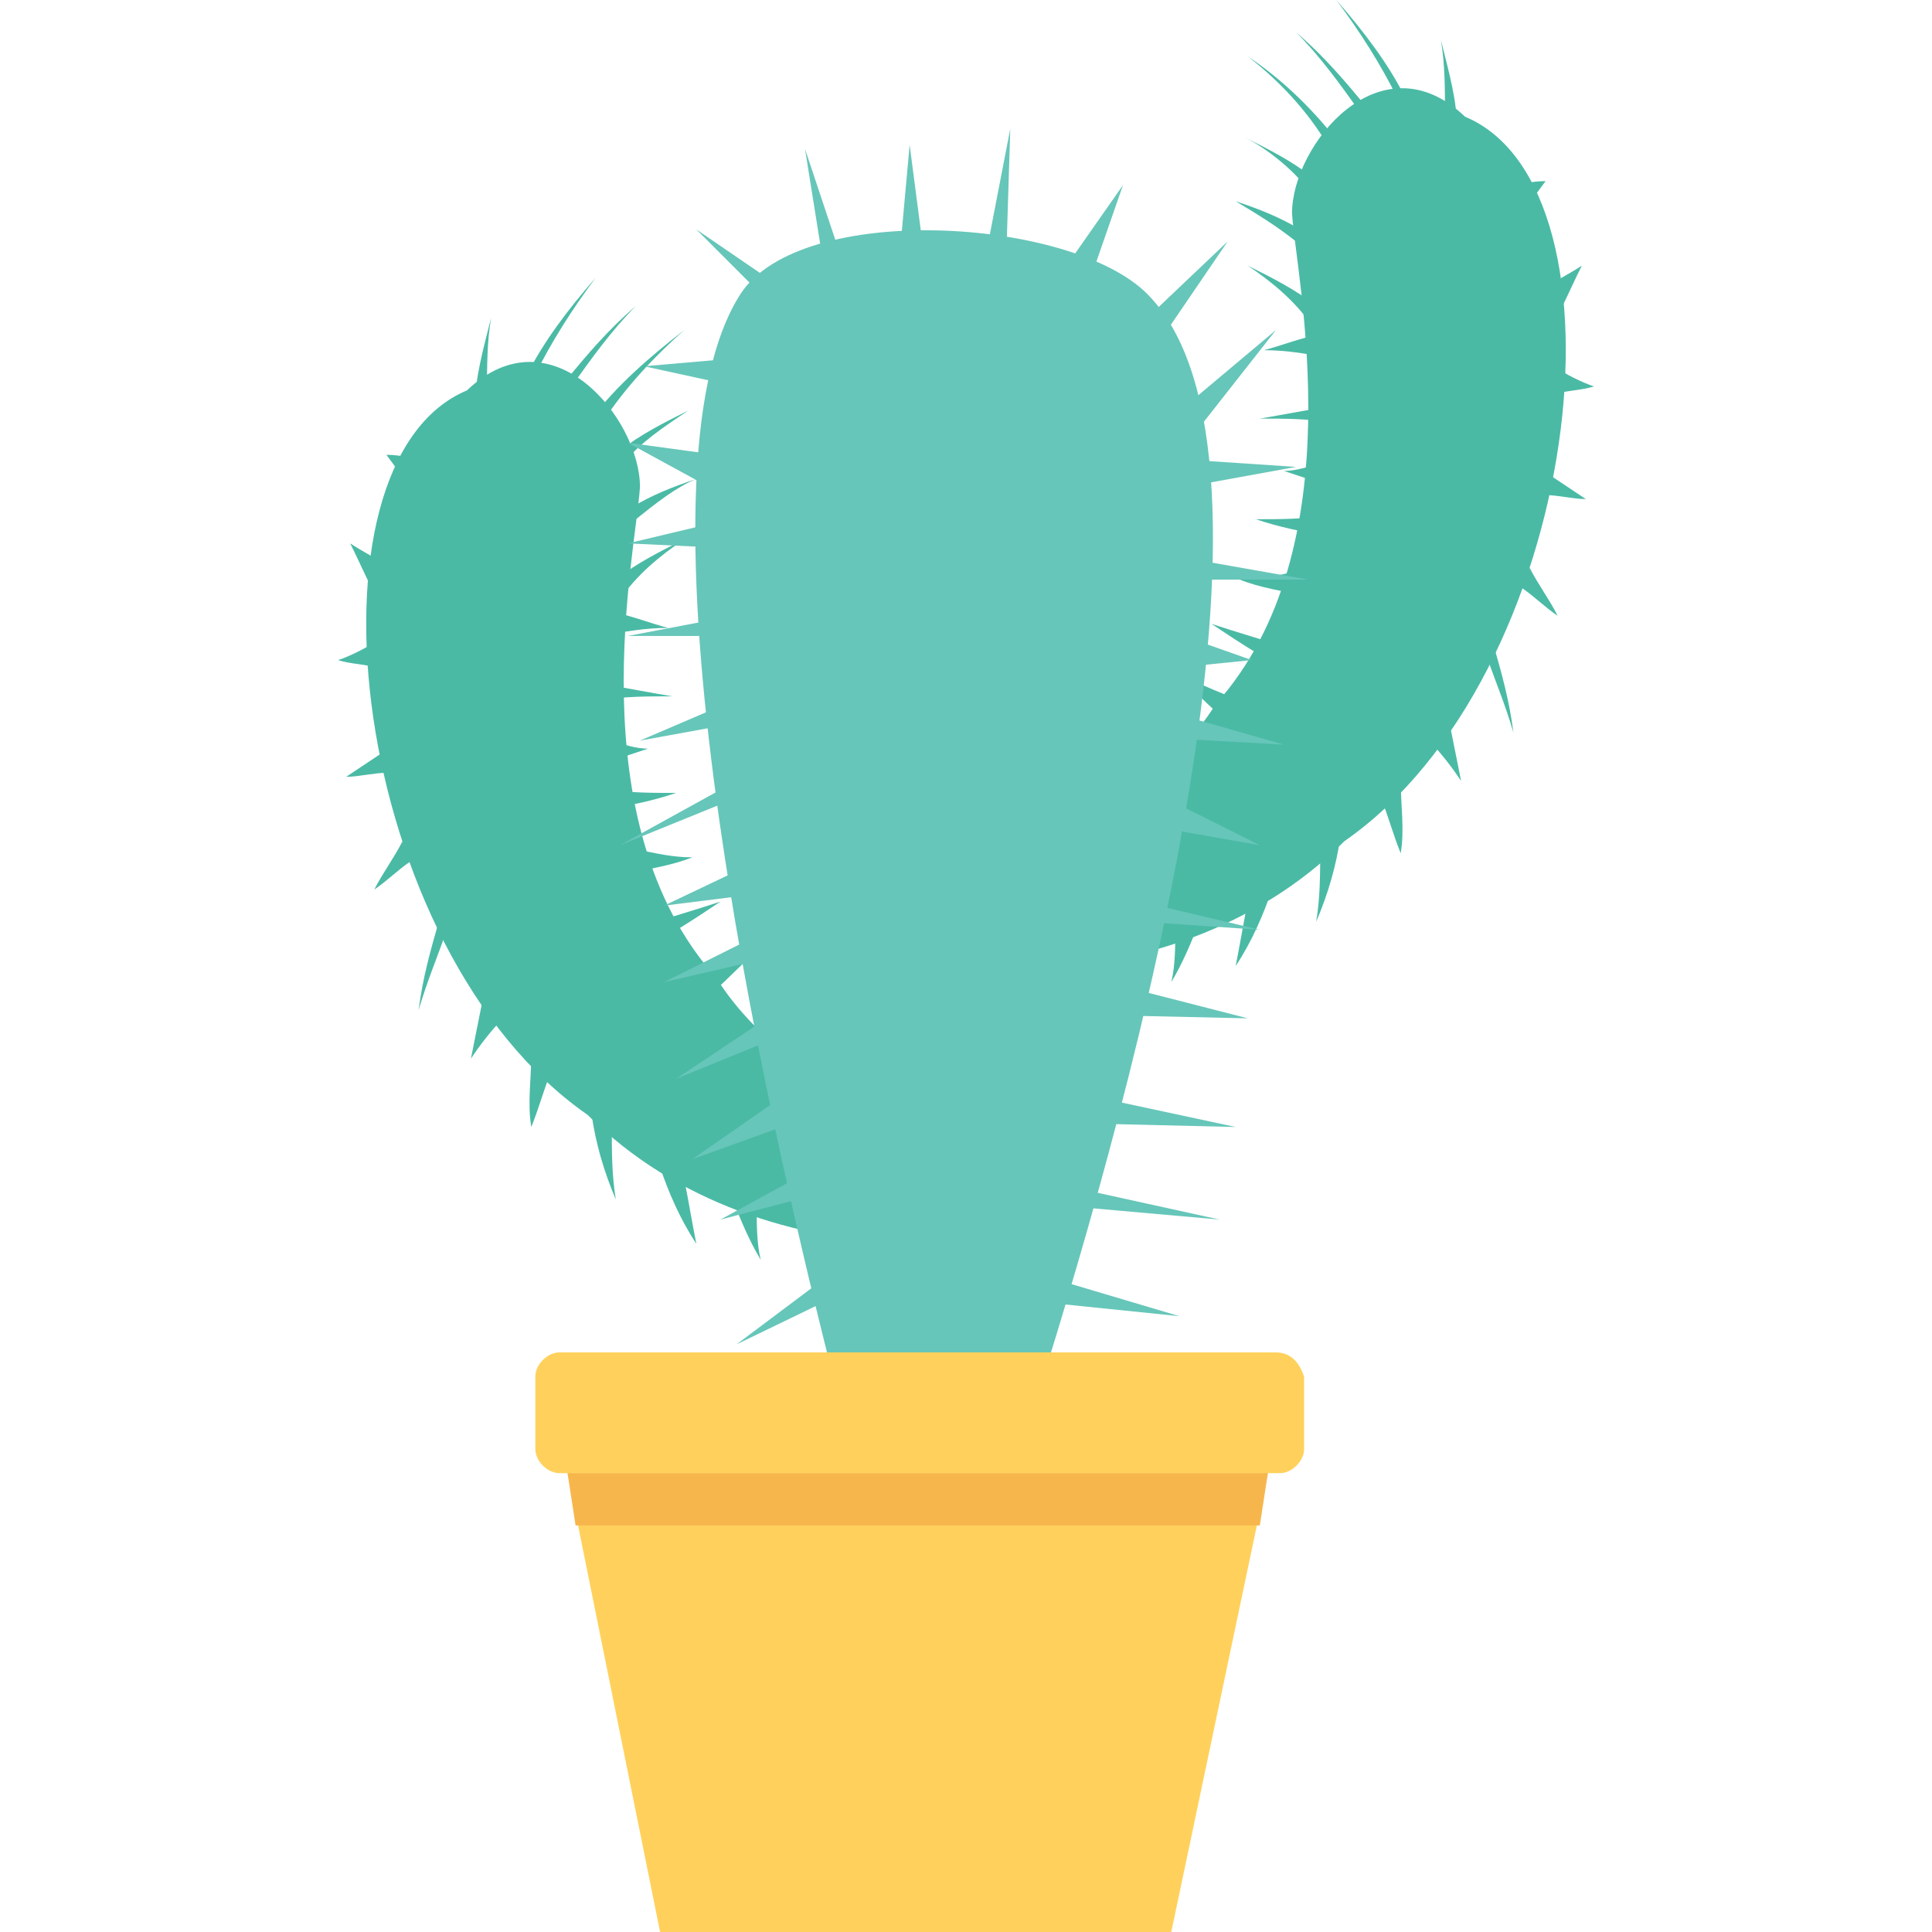 <?xml version="1.0" encoding="utf-8"?>
<!-- Generator: Adobe Illustrator 18.0.0, SVG Export Plug-In . SVG Version: 6.00 Build 0)  -->
<!DOCTYPE svg PUBLIC "-//W3C//DTD SVG 1.1//EN" "http://www.w3.org/Graphics/SVG/1.1/DTD/svg11.dtd">
<svg version="1.1" id="Layer_1" xmlns="http://www.w3.org/2000/svg" xmlns:xlink="http://www.w3.org/1999/xlink" x="0px" y="0px"
	 viewBox="0 0 48 48" enable-background="new 0 0 48 48" xml:space="preserve">
<g>
	<g>
		<g>
			<g>
				<path fill="#4ABAA5" d="M22.4,27.9c-1.8-0.8-3.6-2-4.6-3.6c-3.5-3.9-2-10.6-1.9-12.2c0-1.7-2.2-4.4-4.3-2.4
					c-4.3,1.8-2.9,13.9,3,18c2.2,2.2,5.2,3.1,7.9,3.2V27.9z"/>
			</g>
			<g>
				<path fill="#4ABAA5" d="M15.5,11.5c0-0.1-0.1-0.2-0.1-0.3c0.5-0.4,1.1-0.7,1.7-1C16.5,10.6,15.9,11,15.5,11.5z"/>
			</g>
			<g>
				<path fill="#4ABAA5" d="M14.9,10.6c-0.1-0.1-0.1-0.1-0.2-0.2c0.6-0.8,1.4-1.5,2.3-2.2C16.1,9,15.4,9.8,14.9,10.6z"/>
			</g>
			<g>
				<path fill="#4ABAA5" d="M15.8,12.9c0-0.1-0.1-0.2-0.1-0.3c0.5-0.3,1-0.5,1.6-0.7C16.8,12.1,16.3,12.5,15.8,12.9z"/>
			</g>
			<g>
				<path fill="#4ABAA5" d="M14.1,9.4c0.5-0.6,1-1.2,1.7-1.8c-0.6,0.6-1.1,1.3-1.6,2C14.2,9.6,14.2,9.5,14.1,9.4z"/>
			</g>
			<g>
				<path fill="#4ABAA5" d="M13.3,9.3c0.4-0.8,0.9-1.6,1.5-2.4c-0.7,0.8-1.3,1.6-1.7,2.4"/>
			</g>
			<g>
				<path fill="#4ABAA5" d="M12.1,9.7c0-0.6,0-1.2,0.1-1.8c-0.2,0.8-0.4,1.5-0.4,2.2"/>
			</g>
			<g>
				<path fill="#4ABAA5" d="M10.7,11.5c-0.4-0.1-0.7-0.2-1.1-0.2c0.3,0.4,0.5,0.7,0.8,1"/>
			</g>
			<g>
				<path fill="#4ABAA5" d="M9.7,14.1c-0.3-0.2-0.7-0.4-1-0.6c0.3,0.6,0.5,1.1,0.8,1.6"/>
			</g>
			<g>
				<path fill="#4ABAA5" d="M9.4,15.9c-0.3,0.2-0.7,0.4-1,0.5c0.3,0.1,0.7,0.1,1,0.2"/>
			</g>
			<g>
				<path fill="#4ABAA5" d="M15.3,14.4c0.5-0.4,1.1-0.7,1.7-1c-0.6,0.4-1.2,0.9-1.6,1.5"/>
			</g>
			<g>
				<path fill="#4ABAA5" d="M15.2,15.2c0.5,0.1,1,0.3,1.4,0.4c-0.6,0-1.1,0.1-1.7,0.2"/>
			</g>
			<g>
				<path fill="#4ABAA5" d="M15,17c0.6,0.1,1.1,0.2,1.7,0.3c-0.6,0-1.2,0-1.8,0.1"/>
			</g>
			<g>
				<path fill="#4ABAA5" d="M9.5,18.7c-0.3,0.2-0.6,0.4-0.9,0.6c0.3,0,0.7-0.1,1-0.1"/>
			</g>
			<g>
				<path fill="#4ABAA5" d="M15.2,18.4c0.3,0.1,0.6,0.2,0.9,0.2c-0.3,0.1-0.6,0.2-0.9,0.3"/>
			</g>
			<g>
				<path fill="#4ABAA5" d="M15,19.6c0.6,0.1,1.2,0.1,1.8,0.1c-0.6,0.2-1.1,0.3-1.7,0.4"/>
			</g>
			<g>
				<path fill="#4ABAA5" d="M10,20.9c-0.2,0.4-0.5,0.8-0.7,1.2c0.3-0.2,0.6-0.5,0.9-0.7"/>
			</g>
			<g>
				<path fill="#4ABAA5" d="M10.9,22.9c-0.2,0.7-0.4,1.4-0.5,2.2c0.2-0.7,0.5-1.4,0.7-2"/>
			</g>
			<g>
				<path fill="#4ABAA5" d="M12,24.8c-0.1,0.5-0.2,1-0.3,1.5c0.2-0.3,0.5-0.7,0.8-1"/>
			</g>
			<g>
				<path fill="#4ABAA5" d="M13.2,26.2c0,0.6-0.1,1.2,0,1.8c0.2-0.5,0.3-0.9,0.5-1.4"/>
			</g>
			<path fill="#4ABAA5" d="M14.7,27.7c0.1,0.7,0.3,1.4,0.6,2.1c-0.1-0.6-0.1-1.2-0.1-1.8"/>
			<g>
				<path fill="#4ABAA5" d="M16.4,29c0.2,0.6,0.5,1.3,0.9,1.9c-0.1-0.5-0.2-1.1-0.3-1.6"/>
			</g>
			<path fill="#4ABAA5" d="M18.2,29.8c0.2,0.5,0.4,1,0.7,1.5c-0.1-0.4-0.1-0.9-0.1-1.3"/>
			<path fill="#4ABAA5" d="M15.8,21.1c0.5,0.1,0.9,0.2,1.4,0.2c-0.5,0.2-1.1,0.3-1.7,0.4"/>
			<g>
				<path fill="#4ABAA5" d="M16,23c0.6-0.2,1.3-0.4,1.9-0.6c-0.6,0.4-1.2,0.8-1.8,1.1"/>
			</g>
			<g>
				<path fill="#4ABAA5" d="M16.9,24.4c0.6-0.2,1.3-0.5,1.9-0.8c-0.5,0.5-1,1-1.6,1.5"/>
			</g>
			<g>
				<path fill="#4ABAA5" d="M18.3,26.1c0.6-0.4,1.2-0.8,1.7-1.3c-0.4,0.6-0.8,1.1-1.2,1.7"/>
			</g>
			<g>
				<path fill="#4ABAA5" d="M19.9,27.3c0.5-0.5,1-1,1.4-1.6c-0.4,0.6-0.8,1.3-1.2,1.9"/>
			</g>
			<g>
				<path fill="#4ABAA5" d="M20.7,30.5c0.5,0.6,1,1.1,1.7,1.6c-0.5-0.6-0.9-1.2-1.3-1.8"/>
			</g>
		</g>
		<g>
			<g>
				<path fill="#4ABAA5" d="M25.6,21.1c1.8-0.8,3.6-2,4.6-3.6c3.5-3.9,2-10.6,1.9-12.2c0-1.7,2.2-4.4,4.3-2.4c4.3,1.8,2.9,13.9-3,18
					c-2.2,2.2-5.2,3.1-7.9,3.2V21.1z"/>
			</g>
			<g>
				<path fill="#4ABAA5" d="M32.5,4.7c0-0.1,0.1-0.2,0.1-0.3c-0.5-0.4-1.1-0.7-1.7-1C31.5,3.7,32.1,4.2,32.5,4.7z"/>
			</g>
			<g>
				<path fill="#4ABAA5" d="M33.1,3.8c0.1-0.1,0.1-0.1,0.2-0.2C32.7,2.8,31.9,2,31,1.4C31.9,2.1,32.6,2.9,33.1,3.8z"/>
			</g>
			<g>
				<path fill="#4ABAA5" d="M32.2,6c0-0.1,0.1-0.2,0.1-0.3c-0.5-0.3-1-0.5-1.6-0.7C31.2,5.3,31.7,5.6,32.2,6z"/>
			</g>
			<g>
				<path fill="#4ABAA5" d="M33.9,2.6c-0.5-0.6-1-1.2-1.7-1.8c0.6,0.6,1.1,1.3,1.6,2C33.8,2.8,33.8,2.7,33.9,2.6z"/>
			</g>
			<g>
				<path fill="#4ABAA5" d="M34.7,2.4c-0.4-0.8-0.9-1.6-1.5-2.4c0.7,0.8,1.3,1.6,1.7,2.4"/>
			</g>
			<g>
				<path fill="#4ABAA5" d="M35.9,2.8c0-0.6,0-1.2-0.1-1.8c0.2,0.8,0.4,1.5,0.4,2.2"/>
			</g>
			<g>
				<path fill="#4ABAA5" d="M37.3,4.7c0.4-0.1,0.7-0.2,1.1-0.2c-0.3,0.4-0.5,0.7-0.8,1"/>
			</g>
			<g>
				<path fill="#4ABAA5" d="M38.3,7.2c0.3-0.2,0.7-0.4,1-0.6c-0.3,0.6-0.5,1.1-0.8,1.6"/>
			</g>
			<g>
				<path fill="#4ABAA5" d="M38.6,9.1c0.3,0.2,0.7,0.4,1,0.5c-0.3,0.1-0.7,0.1-1,0.2"/>
			</g>
			<g>
				<path fill="#4ABAA5" d="M32.7,7.6c-0.5-0.4-1.1-0.7-1.7-1c0.6,0.4,1.2,0.9,1.6,1.5"/>
			</g>
			<g>
				<path fill="#4ABAA5" d="M32.8,8.3c-0.5,0.1-1,0.3-1.4,0.4c0.6,0,1.1,0.1,1.7,0.2"/>
			</g>
			<g>
				<path fill="#4ABAA5" d="M33,10.1c-0.6,0.1-1.1,0.2-1.7,0.3c0.6,0,1.2,0,1.8,0.1"/>
			</g>
			<g>
				<path fill="#4ABAA5" d="M38.5,11.8c0.3,0.2,0.6,0.4,0.9,0.6c-0.3,0-0.7-0.1-1-0.1"/>
			</g>
			<g>
				<path fill="#4ABAA5" d="M32.8,11.5c-0.3,0.1-0.6,0.2-0.9,0.2c0.3,0.1,0.6,0.2,0.9,0.3"/>
			</g>
			<g>
				<path fill="#4ABAA5" d="M33,12.8c-0.6,0.1-1.2,0.1-1.8,0.1c0.6,0.2,1.1,0.3,1.7,0.4"/>
			</g>
			<g>
				<path fill="#4ABAA5" d="M38,14.1c0.2,0.4,0.5,0.8,0.7,1.2c-0.3-0.2-0.6-0.5-0.9-0.7"/>
			</g>
			<g>
				<path fill="#4ABAA5" d="M37.1,16c0.2,0.7,0.4,1.4,0.5,2.2c-0.2-0.7-0.5-1.4-0.7-2"/>
			</g>
			<g>
				<path fill="#4ABAA5" d="M36,17.9c0.1,0.5,0.2,1,0.3,1.5c-0.2-0.3-0.5-0.7-0.8-1"/>
			</g>
			<g>
				<path fill="#4ABAA5" d="M34.8,19.4c0,0.6,0.1,1.2,0,1.8c-0.2-0.5-0.3-0.9-0.5-1.4"/>
			</g>
			<path fill="#4ABAA5" d="M33.3,20.8c-0.1,0.7-0.3,1.4-0.6,2.1c0.1-0.6,0.1-1.2,0.1-1.8"/>
			<g>
				<path fill="#4ABAA5" d="M31.6,22.1c-0.2,0.6-0.5,1.3-0.9,1.9c0.1-0.5,0.2-1.1,0.3-1.6"/>
			</g>
			<path fill="#4ABAA5" d="M29.8,22.9c-0.2,0.5-0.4,1-0.7,1.5c0.1-0.4,0.1-0.9,0.1-1.3"/>
			<path fill="#4ABAA5" d="M32.2,14.2c-0.5,0.1-0.9,0.2-1.4,0.2c0.5,0.2,1.1,0.3,1.7,0.4"/>
			<g>
				<path fill="#4ABAA5" d="M32,16.1c-0.6-0.2-1.3-0.4-1.9-0.6c0.6,0.4,1.2,0.8,1.8,1.1"/>
			</g>
			<g>
				<path fill="#4ABAA5" d="M31.1,17.5c-0.6-0.2-1.3-0.5-1.9-0.8c0.5,0.5,1,1,1.6,1.5"/>
			</g>
			<g>
				<path fill="#4ABAA5" d="M29.7,19.2c-0.6-0.4-1.2-0.8-1.7-1.3c0.4,0.6,0.8,1.1,1.2,1.7"/>
			</g>
			<g>
				<path fill="#4ABAA5" d="M28.1,20.4c-0.5-0.5-1-1-1.4-1.6c0.4,0.6,0.8,1.3,1.2,1.9"/>
			</g>
			<g>
				<path fill="#4ABAA5" d="M27.3,23.7c-0.5,0.6-1,1.1-1.7,1.6c0.5-0.6,0.9-1.2,1.3-1.8"/>
			</g>
		</g>
		<g>
			<g>
				<g>
					<path fill="#66C6B9" d="M25.8,34.6c2.4-7.6,6.7-23.3,2.7-27.3c-1.9-1.9-8.6-2.3-10.1,0c-2.9,4.5,0.5,19.9,2.4,27.3H25.8z"/>
				</g>
				<g>
					<polygon fill="#66C6B9" points="27.1,6.9 26.5,6.6 27.9,4.6 					"/>
				</g>
				<g>
					<polygon fill="#66C6B9" points="25,6.4 24.5,6.3 25.1,3.2 					"/>
				</g>
				<g>
					<polygon fill="#66C6B9" points="29,8.2 28.5,7.9 30.5,6 					"/>
				</g>
				<g>
					<polygon fill="#66C6B9" points="22.4,5.8 22.6,3.6 22.9,5.9 					"/>
				</g>
				<g>
					<polyline fill="#66C6B9" points="20.8,6.1 20,3.7 20.4,6.2 					"/>
				</g>
				<g>
					<polyline fill="#66C6B9" points="19.2,7 17.3,5.7 19,7.4 					"/>
				</g>
				<g>
					<polyline fill="#66C6B9" points="18.3,8.9 16,9.1 18.3,9.6 					"/>
				</g>
				<g>
					<polyline fill="#66C6B9" points="17.8,11.3 15.6,11 17.8,12.2 					"/>
				</g>
				<g>
					<polyline fill="#66C6B9" points="17.7,13 15.6,13.5 17.7,13.6 					"/>
				</g>
				<g>
					<polyline fill="#66C6B9" points="29.2,10.3 31.7,8.2 29.5,11 					"/>
				</g>
				<g>
					<polyline fill="#66C6B9" points="29.2,11.4 32.2,11.6 28.9,12.2 					"/>
				</g>
				<g>
					<polyline fill="#66C6B9" points="29.1,13.8 32.5,14.4 28.9,14.4 					"/>
				</g>
				<g>
					<polyline fill="#66C6B9" points="17.7,15.4 15.6,15.8 17.7,15.8 					"/>
				</g>
				<g>
					<polyline fill="#66C6B9" points="29.4,15.8 31.1,16.4 29.1,16.6 					"/>
				</g>
				<g>
					<polyline fill="#66C6B9" points="28.4,17.5 31.9,18.5 28.3,18.3 					"/>
				</g>
				<g>
					<polyline fill="#66C6B9" points="18,17.5 15.9,18.4 18.1,18 					"/>
				</g>
				<g>
					<polyline fill="#66C6B9" points="18.3,19.4 15.4,21 18.6,19.7 					"/>
				</g>
				<g>
					<polyline fill="#66C6B9" points="18.6,21.5 16.5,22.5 18.9,22.2 					"/>
				</g>
				<g>
					<polyline fill="#66C6B9" points="18.9,23.2 16.5,24.4 19.1,23.8 					"/>
				</g>
				<polyline fill="#66C6B9" points="19.2,25.2 16.8,26.8 19.5,25.7 				"/>
				<g>
					<polyline fill="#66C6B9" points="19.5,27.2 17.2,28.8 19.7,27.9 					"/>
				</g>
				<polyline fill="#66C6B9" points="20.1,29.1 17.9,30.3 20.2,29.7 				"/>
				<polyline fill="#66C6B9" points="28.9,19.8 31.3,21 27.9,20.4 				"/>
				<g>
					<polyline fill="#66C6B9" points="27.5,22.2 31.3,23.1 26.9,22.8 					"/>
				</g>
				<g>
					<polyline fill="#66C6B9" points="27.1,24.3 31,25.3 26.5,25.2 					"/>
				</g>
				<g>
					<polyline fill="#66C6B9" points="26.5,27.1 30.7,28 26.5,27.9 					"/>
				</g>
				<g>
					<polyline fill="#66C6B9" points="26.2,29.4 30.3,30.3 25.8,29.9 					"/>
				</g>
				<polyline fill="#66C6B9" points="25.6,31.6 29.3,32.7 25.4,32.3 				"/>
				<g>
					<polyline fill="#66C6B9" points="20.7,31.6 18.3,33.4 21.4,31.9 					"/>
				</g>
			</g>
			<g>
				<g>
					<path fill="#FFD15C" d="M31.7,33.6H13.9c-0.3,0-0.6,0.3-0.6,0.6V36c0,0.3,0.3,0.6,0.6,0.6h17.9c0.3,0,0.6-0.3,0.6-0.6v-1.8
						C32.3,33.9,32.1,33.6,31.7,33.6z"/>
				</g>
				<g>
					<polygon fill="#FFD15C" points="29.1,48 31.5,36.6 14.1,36.6 16.4,48 					"/>
				</g>
				<g>
					<polygon fill="#F7B64C" points="31.3,37.9 31.5,36.6 14.1,36.6 14.3,37.9 					"/>
				</g>
			</g>
		</g>
	</g>
</g>
</svg>
